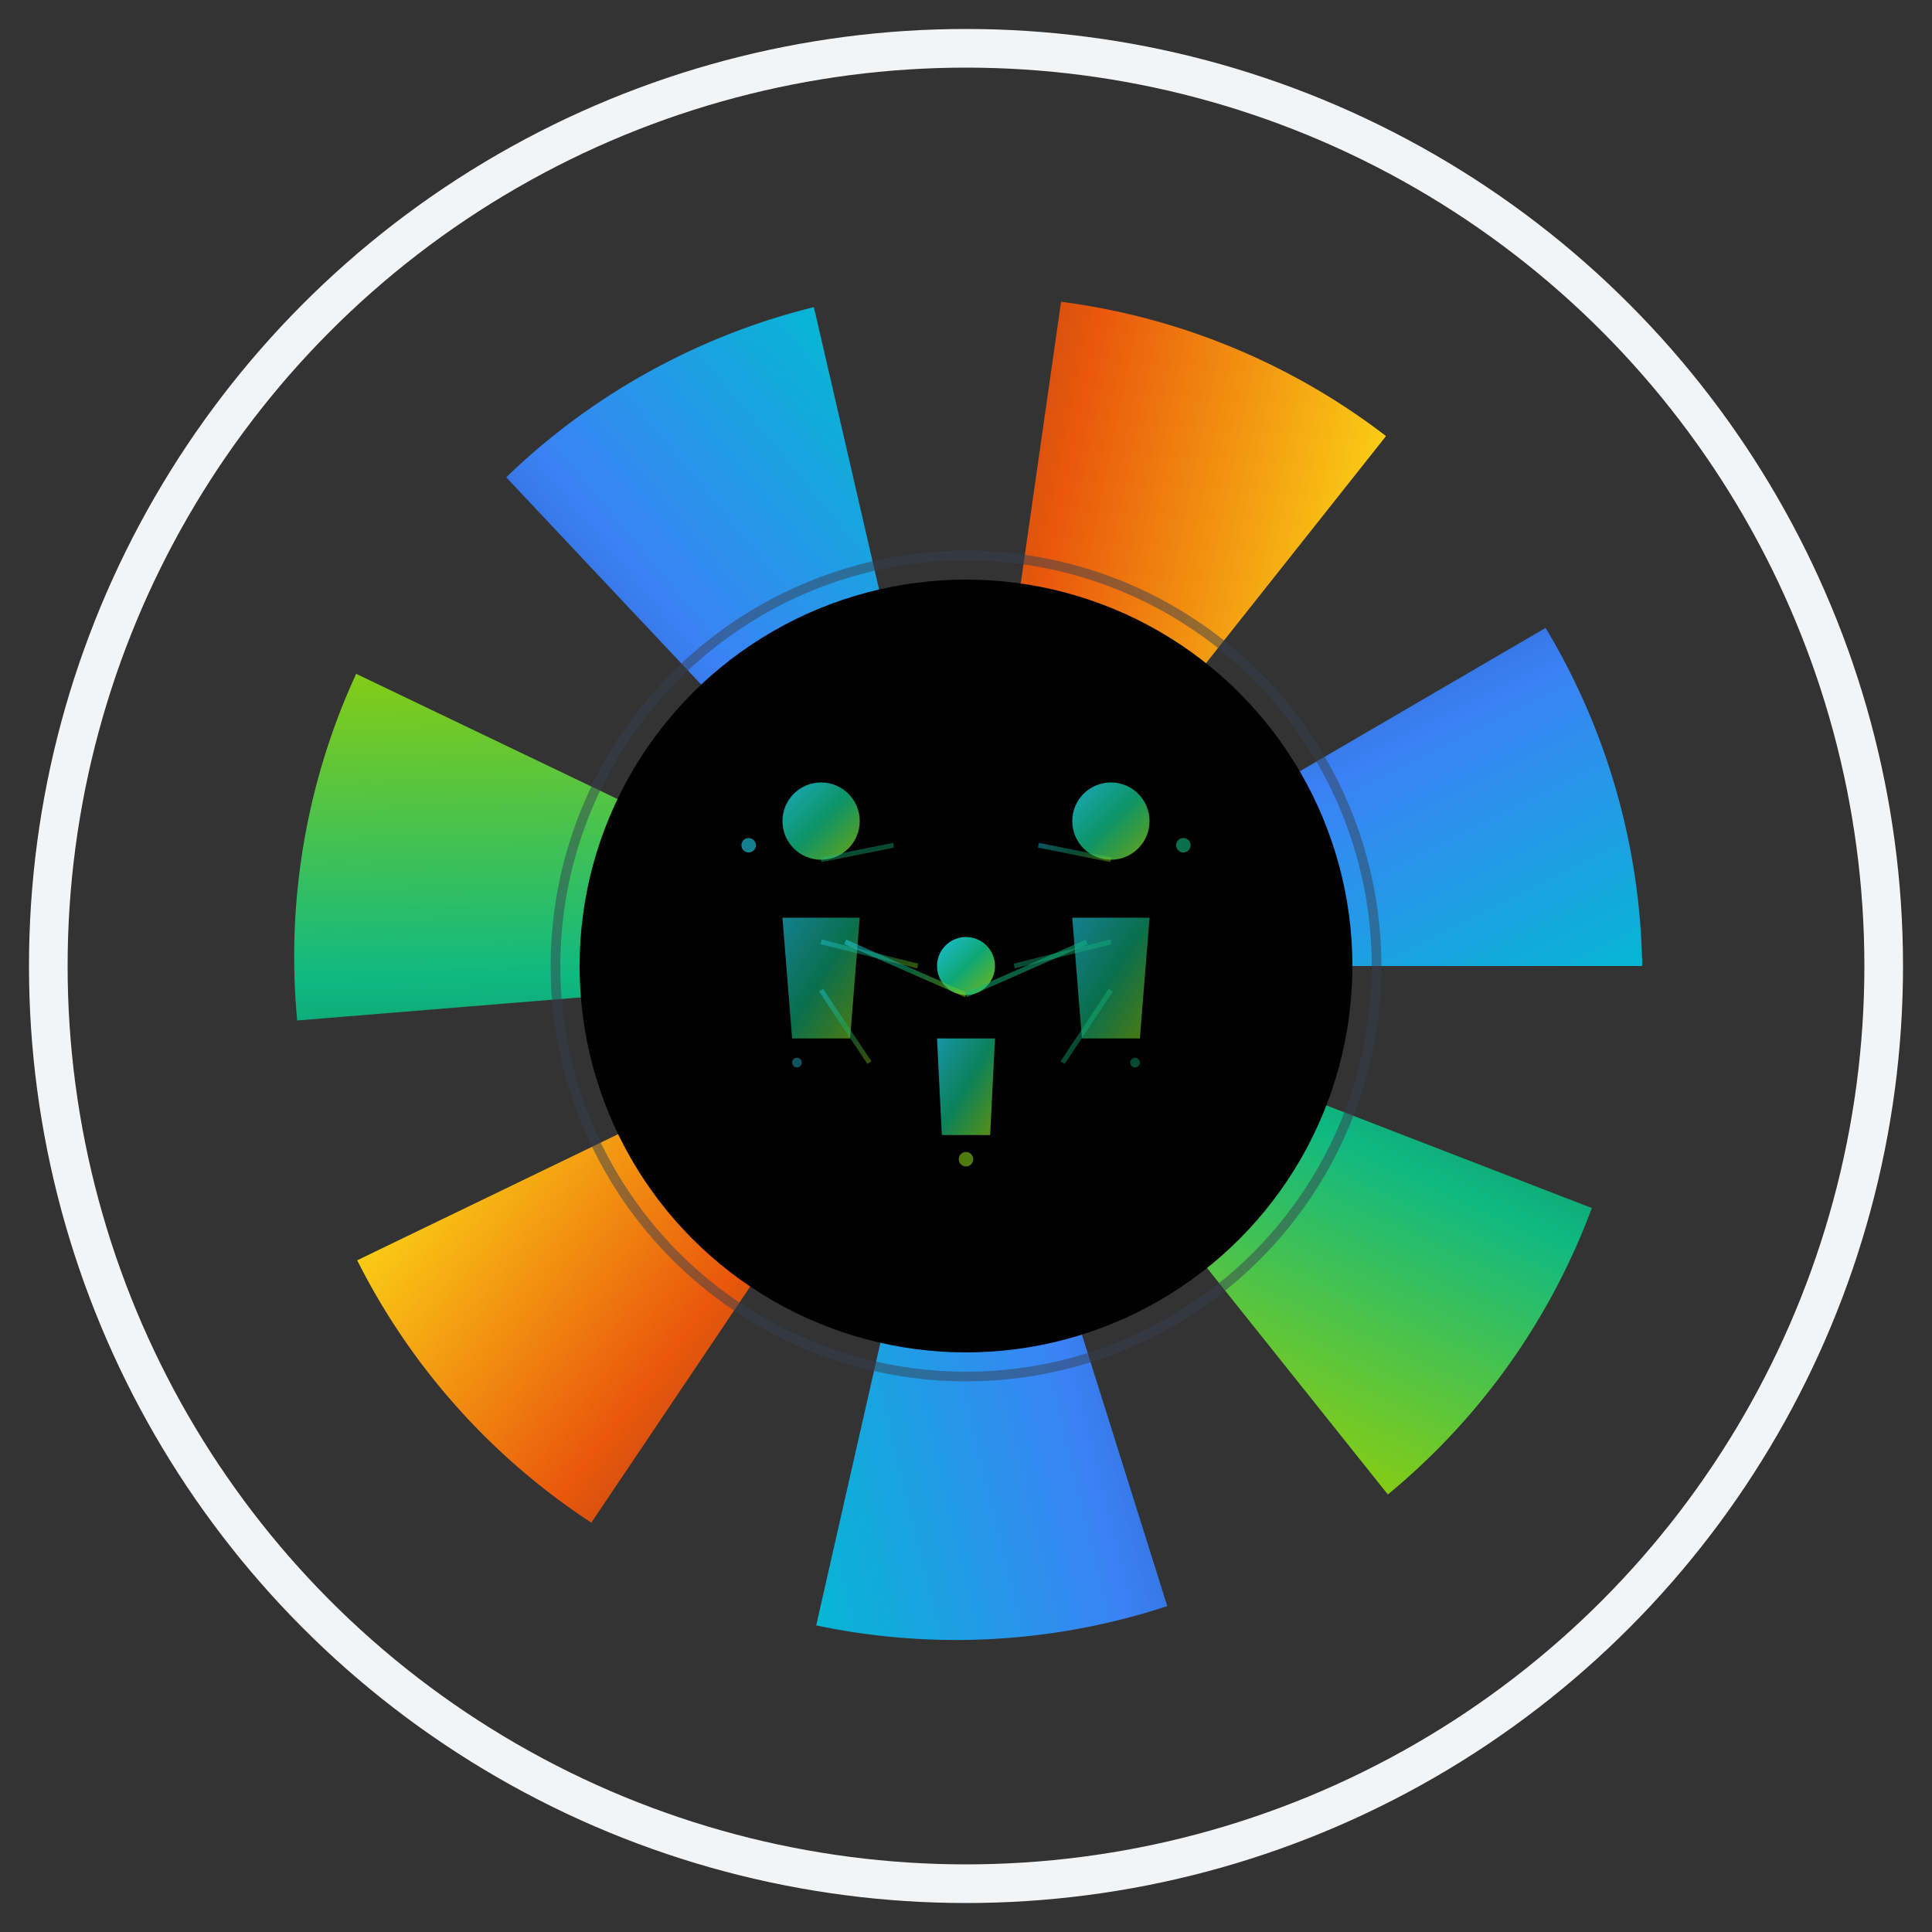 <svg viewBox="0 0 400 400" fill="none" xmlns="http://www.w3.org/2000/svg">
  <rect x="0" y="0" width="400" height="400" fill="#333333" stroke="none"/>
  <defs>
    <linearGradient id="aperture1" x1="0%" y1="0%" x2="100%" y2="100%">
      <stop offset="0%" stop-color="#1e3a8a" />
      <stop offset="50%" stop-color="#3b82f6" />
      <stop offset="100%" stop-color="#06b6d4" />
    </linearGradient>
    <linearGradient id="aperture2" x1="0%" y1="0%" x2="100%" y2="100%">
      <stop offset="0%" stop-color="#065f46" />
      <stop offset="50%" stop-color="#10b981" />
      <stop offset="100%" stop-color="#84cc16" />
    </linearGradient>
    <linearGradient id="aperture3" x1="0%" y1="0%" x2="100%" y2="100%">
      <stop offset="0%" stop-color="#7c2d12" />
      <stop offset="50%" stop-color="#ea580c" />
      <stop offset="100%" stop-color="#facc15" />
    </linearGradient>
    <linearGradient id="familyGlow" x1="0%" y1="0%" x2="100%" y2="100%">
      <stop offset="0%" stop-color="#22d3ee" />
      <stop offset="50%" stop-color="#10b981" />
      <stop offset="100%" stop-color="#84cc16" />
    </linearGradient>
  </defs>
  
  <!-- Outer camera aperture ring -->
  <circle cx="200" cy="200" r="190" fill="none" stroke="#f3f4f6" stroke-width="8"/>
  
  <!-- Camera aperture blades -->
  <g transform="translate(200,200)">
    <!-- Blade 1 -->
    <path d="M0,0 L120,-70 A140,140 0 0,1 140,0 L80,0 Z" fill="url(#aperture1)" transform="rotate(0)"/>
    <!-- Blade 2 -->
    <path d="M0,0 L120,-70 A140,140 0 0,1 140,0 L80,0 Z" fill="url(#aperture2)" transform="rotate(51.4)"/>
    <!-- Blade 3 -->
    <path d="M0,0 L120,-70 A140,140 0 0,1 140,0 L80,0 Z" fill="url(#aperture1)" transform="rotate(102.8)"/>
    <!-- Blade 4 -->
    <path d="M0,0 L120,-70 A140,140 0 0,1 140,0 L80,0 Z" fill="url(#aperture3)" transform="rotate(154.2)"/>
    <!-- Blade 5 -->
    <path d="M0,0 L120,-70 A140,140 0 0,1 140,0 L80,0 Z" fill="url(#aperture2)" transform="rotate(205.6)"/>
    <!-- Blade 6 -->
    <path d="M0,0 L120,-70 A140,140 0 0,1 140,0 L80,0 Z" fill="url(#aperture1)" transform="rotate(257)"/>
    <!-- Blade 7 -->
    <path d="M0,0 L120,-70 A140,140 0 0,1 140,0 L80,0 Z" fill="url(#aperture3)" transform="rotate(308.4)"/>
  </g>
  
  <!-- Inner circle - black background for family -->
  <circle cx="200" cy="200" r="80" fill="#000000"/>
  
  <!-- AI Family figures with network effect -->
  <g transform="translate(200,200)">
    <!-- Parent 1 - geometric network style -->
    <g transform="translate(-30,-10)">
      <circle cx="0" cy="-20" r="8" fill="url(#familyGlow)" opacity="0.8"/>
      <path d="M-8,0 L8,0 L6,25 L-6,25 Z" fill="url(#familyGlow)" opacity="0.6"/>
      <g stroke="url(#familyGlow)" stroke-width="1" opacity="0.4">
        <line x1="0" y1="-12" x2="15" y2="-15"/>
        <line x1="0" y1="5" x2="20" y2="10"/>
        <line x1="0" y1="15" x2="10" y2="30"/>
      </g>
    </g>
    
    <!-- Parent 2 - geometric network style -->
    <g transform="translate(30,-10)">
      <circle cx="0" cy="-20" r="8" fill="url(#familyGlow)" opacity="0.8"/>
      <path d="M-8,0 L8,0 L6,25 L-6,25 Z" fill="url(#familyGlow)" opacity="0.6"/>
      <g stroke="url(#familyGlow)" stroke-width="1" opacity="0.4">
        <line x1="0" y1="-12" x2="-15" y2="-15"/>
        <line x1="0" y1="5" x2="-20" y2="10"/>
        <line x1="0" y1="15" x2="-10" y2="30"/>
      </g>
    </g>
    
    <!-- Child - geometric network style -->
    <g transform="translate(0,15)">
      <circle cx="0" cy="-15" r="6" fill="url(#familyGlow)" opacity="0.9"/>
      <path d="M-6,0 L6,0 L5,20 L-5,20 Z" fill="url(#familyGlow)" opacity="0.7"/>
      <g stroke="url(#familyGlow)" stroke-width="1" opacity="0.5">
        <line x1="0" y1="-9" x2="-25" y2="-20"/>
        <line x1="0" y1="-9" x2="25" y2="-20"/>
        <line x1="0" y1="10" x2="0" y2="25"/>
      </g>
    </g>
    
    <!-- AI Network connections -->
    <g stroke="url(#familyGlow)" stroke-width="0.5" opacity="0.3">
      <line x1="-30" y1="-30" x2="30" y2="-30"/>
      <line x1="-20" y1="-10" x2="20" y2="-10"/>
      <line x1="-30" y1="0" x2="0" y2="0"/>
      <line x1="30" y1="0" x2="0" y2="0"/>
    </g>
    
    <!-- Small AI dots -->
    <circle cx="-45" cy="-25" r="1.5" fill="#22d3ee" opacity="0.6"/>
    <circle cx="45" cy="-25" r="1.5" fill="#10b981" opacity="0.6"/>
    <circle cx="0" cy="40" r="1.5" fill="#84cc16" opacity="0.6"/>
    <circle cx="-35" cy="20" r="1" fill="#22d3ee" opacity="0.4"/>
    <circle cx="35" cy="20" r="1" fill="#10b981" opacity="0.4"/>
  </g>
  
  <!-- Inner aperture ring -->
  <circle cx="200" cy="200" r="85" fill="none" stroke="#374151" stroke-width="2" opacity="0.5"/>
</svg>